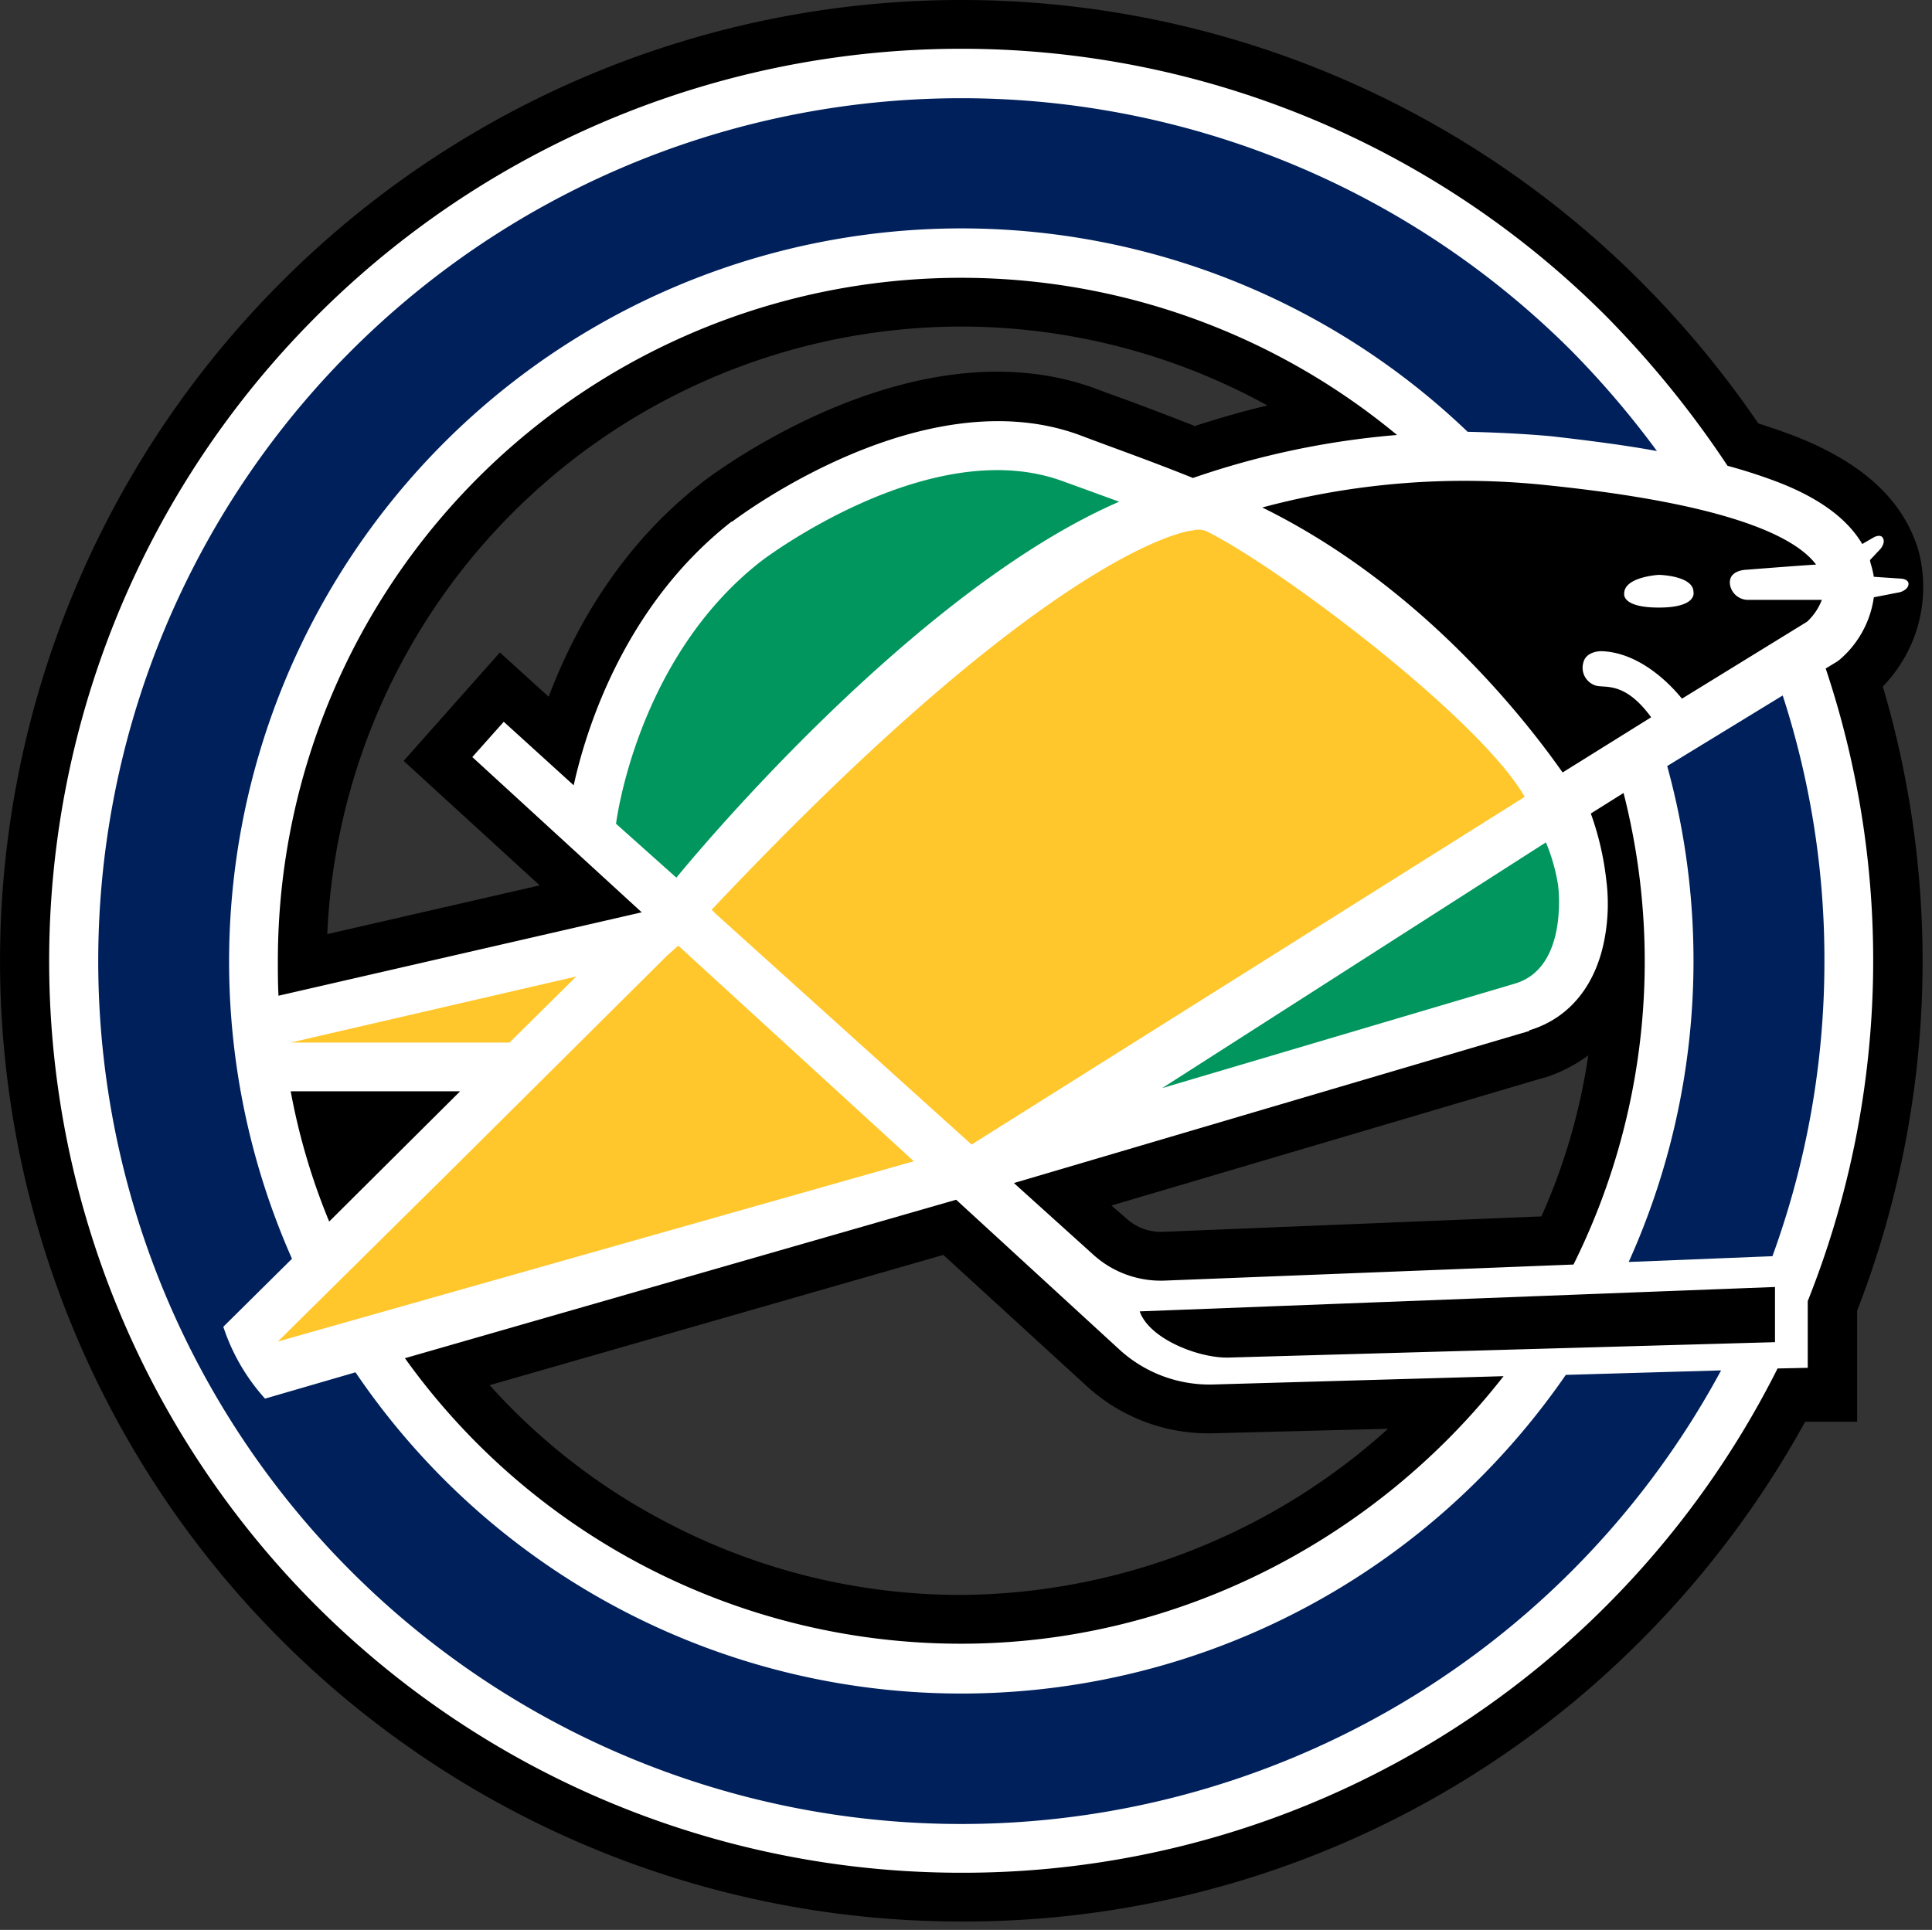 ﻿<?xml version="1.0" encoding="UTF-8" standalone="no"?>
<svg xmlns:rdf="http://www.w3.org/1999/02/22-rdf-syntax-ns#" xmlns="http://www.w3.org/2000/svg" height="230.187" width="230.385" version="1.1" xmlns:cc="http://creativecommons.org/ns#" xmlns:dc="http://purl.org/dc/elements/1.1/" viewBox="0 0 230.385 230.187"><rect x="0" y="0" width="230.385" height="230.187" fill="#333333" stroke="none"/><path d="M183.809,145.088l-45.072,1.837a6.122,6.122,0,0,1-4.438-1.607l-1.76-1.53,51.5-15.228h.077a18.073,18.073,0,0,0,5.28-2.678A72.849,72.849,0,0,1,183.809,145.088ZM114.632,190.237a75.473,75.473,0,0,1-35.124-8.647,74.661,74.661,0,0,1-21.12-16.376l54.102-15.534,17.141,15.687a21.468,21.468,0,0,0,15.075,5.586l20.814-.536A76.764,76.764,0,0,1,114.632,190.237Zm0-151.287a75.801,75.801,0,0,1,36.502,9.412c-2.908.689-5.816,1.53-8.647,2.449-3.75-1.454-7.117-2.755-9.948-3.75l-1.837-.689c-21.12-7.805-44.383,9.183-46.985,11.172l-.077.077C73.998,65.121,68.488,74.993,65.427,83.104l-5.816-5.28L48.133,90.757,64.356,105.602l-25.329,5.816A75.773,75.773,0,0,1,114.632,38.95ZM228.728,65.504c-1.837-5.892-6.581-10.254-14.463-13.392q-2.066-.804-4.591-1.607a118.366,118.366,0,0,0-14.004-16.912,114.541,114.541,0,0,0-162.076,0A114.555,114.555,0,0,0,114.632,229.187a113.788,113.788,0,0,0,81.038-33.517,115.944,115.944,0,0,0,19.59-26.094h6.198V156.337a115.364,115.364,0,0,0,3.061-74.457A17.011,17.011,0,0,0,228.728,65.504Z"/><path d="M211.663,160.087l-65.198,1.837c-3.52.077-9.412-2.219-10.56-5.51l75.758-2.908Zm-81.344-10.484-9.412-8.494,61.448-18.136v-.077c4.821-1.454,8.035-5.433,9.03-11.172a22.466,22.466,0,0,0,.153-6.811,34.72,34.72,0,0,0-1.837-7.882l3.903-2.449a81.186,81.186,0,0,1-5.969,56.245l-48.669,1.913A11.994,11.994,0,0,1,130.319,149.603Zm-16.299-6.504,19.59,17.983a15.915,15.915,0,0,0,10.943,4.056l34.742-.995c-14.922,19.131-38.568,31.91-64.662,31.91A81.489,81.489,0,0,1,48.286,162ZM54.867,130.166,39.256,145.7a77.216,77.216,0,0,1-4.591-15.534Zm21.656-21.35-43.312,9.948c-.077-1.377-.077-2.755-.077-4.132a81.465,81.465,0,0,1,133.457-62.749,99.27,99.27,0,0,0-24.334,5.127c-4.362-1.76-8.418-3.214-11.708-4.438q-.918-.344-1.837-.689c-18.595-6.811-40.481,9.642-41.399,10.331h-.077C74.61,72.085,69.942,86.701,68.412,93.665l-8.341-7.576-3.75,4.209Zm151.057-39.256c-.077-.459-.765-.536-.765-.536s-2.372-.153-3.367-.23a12.232,12.232,0,0,0-.383-1.607,3.316,3.316,0,0,1-.077-.383l1.224-1.301s.765-.842.23-1.454c-.306-.306-.918,0-.918,0s-.689.383-1.454.842c-1.76-2.984-5.051-5.433-9.948-7.346A64.221,64.221,0,0,0,206.001,55.556,118.895,118.895,0,0,0,191.538,37.726a108.63,108.63,0,0,0-153.812,0,108.74,108.74,0,0,0,76.906,185.646,108.327,108.327,0,0,0,76.906-31.834,109.764,109.764,0,0,0,20.432-28.314l3.597-.077v-7.958a109.763,109.763,0,0,0,2.143-75.452l1.377-.842.306-.23a11.95,11.95,0,0,0,4.056-7.423l3.137-.612S227.657,70.325,227.58,69.56Z" fill="#fff"/><path d="M217.556,114.632a102.011,102.011,0,0,0-4.974-31.681l-13.774,8.418a87.431,87.431,0,0,1-4.591,59.153l17.141-.689A102.652,102.652,0,0,0,217.556,114.632Z" fill="#00205b"/><path d="M186.717,163.989a88.776,88.776,0,0,1-10.331,12.397A87.255,87.255,0,0,1,42.394,163.683l-10.79,3.137a23.895,23.895,0,0,1-4.974-8.571l8.188-8.111A87.527,87.527,0,0,1,52.878,52.878a87.232,87.232,0,0,1,122.131-1.377c3.291.077,6.658.23,10.025.536,4.668.536,8.8,1.071,12.55,1.76a108.766,108.766,0,0,0-10.178-11.938A102.917,102.917,0,1,0,41.858,187.406a102.902,102.902,0,0,0,145.547,0,103.236,103.236,0,0,0,17.83-23.952Z" fill="#00205b"/><path d="M80.656,104.684s27.395-33.823,52.801-44.843c-2.525-.918-4.821-1.76-6.734-2.449-15.84-5.816-35.889,9.489-35.889,9.489C75.835,78.513,73.462,98.256,73.462,98.256Zm103.689-4.209-45.761,29.308,42.088-12.473c6.428-1.913,5.127-11.708,5.127-11.708A22.055,22.055,0,0,0,184.345,100.475Z" fill="#00965e"/><path d="M80.885,112.795l-1.301,1.148-25.635,25.482L33.135,160.01l75.835-21.503Zm62.979-49.434a2.548,2.548,0,0,0-1.683-.077h-.077s-15.993,1.454-57.239,45.225l.536.536,30.456,27.472L181.819,95.042C176.386,85.63,152.664,67.723,143.864,63.361ZM60.76,124.35l7.958-7.882L34.665,124.35Z" fill="#ffc72c"/><path d="M197.813,72.468c-4.515,0-4.132-1.683-4.132-1.683,0-1.99,4.132-2.219,4.132-2.219s4.132.077,4.132,2.066C201.945,70.631,202.404,72.468,197.813,72.468Zm10.637-.918a2.182,2.182,0,0,1-2.143-1.76c-.306-1.837,1.99-1.837,1.99-1.837s5.739-.459,8.265-.612c-2.525-3.367-10.56-7.27-32.293-9.489a93.029,93.029,0,0,0-33.747,2.678c18.059,8.877,30.38,23.875,35.813,31.604l10.56-6.581c-3.291-4.515-5.663-3.367-6.734-3.826a2.218,2.218,0,0,1-1.377-2.602c.306-1.53,2.219-1.454,2.219-1.454,4.362.153,7.958,3.673,9.565,5.663l14.922-9.183a6.936,6.936,0,0,0,1.76-2.602Z"/></svg>